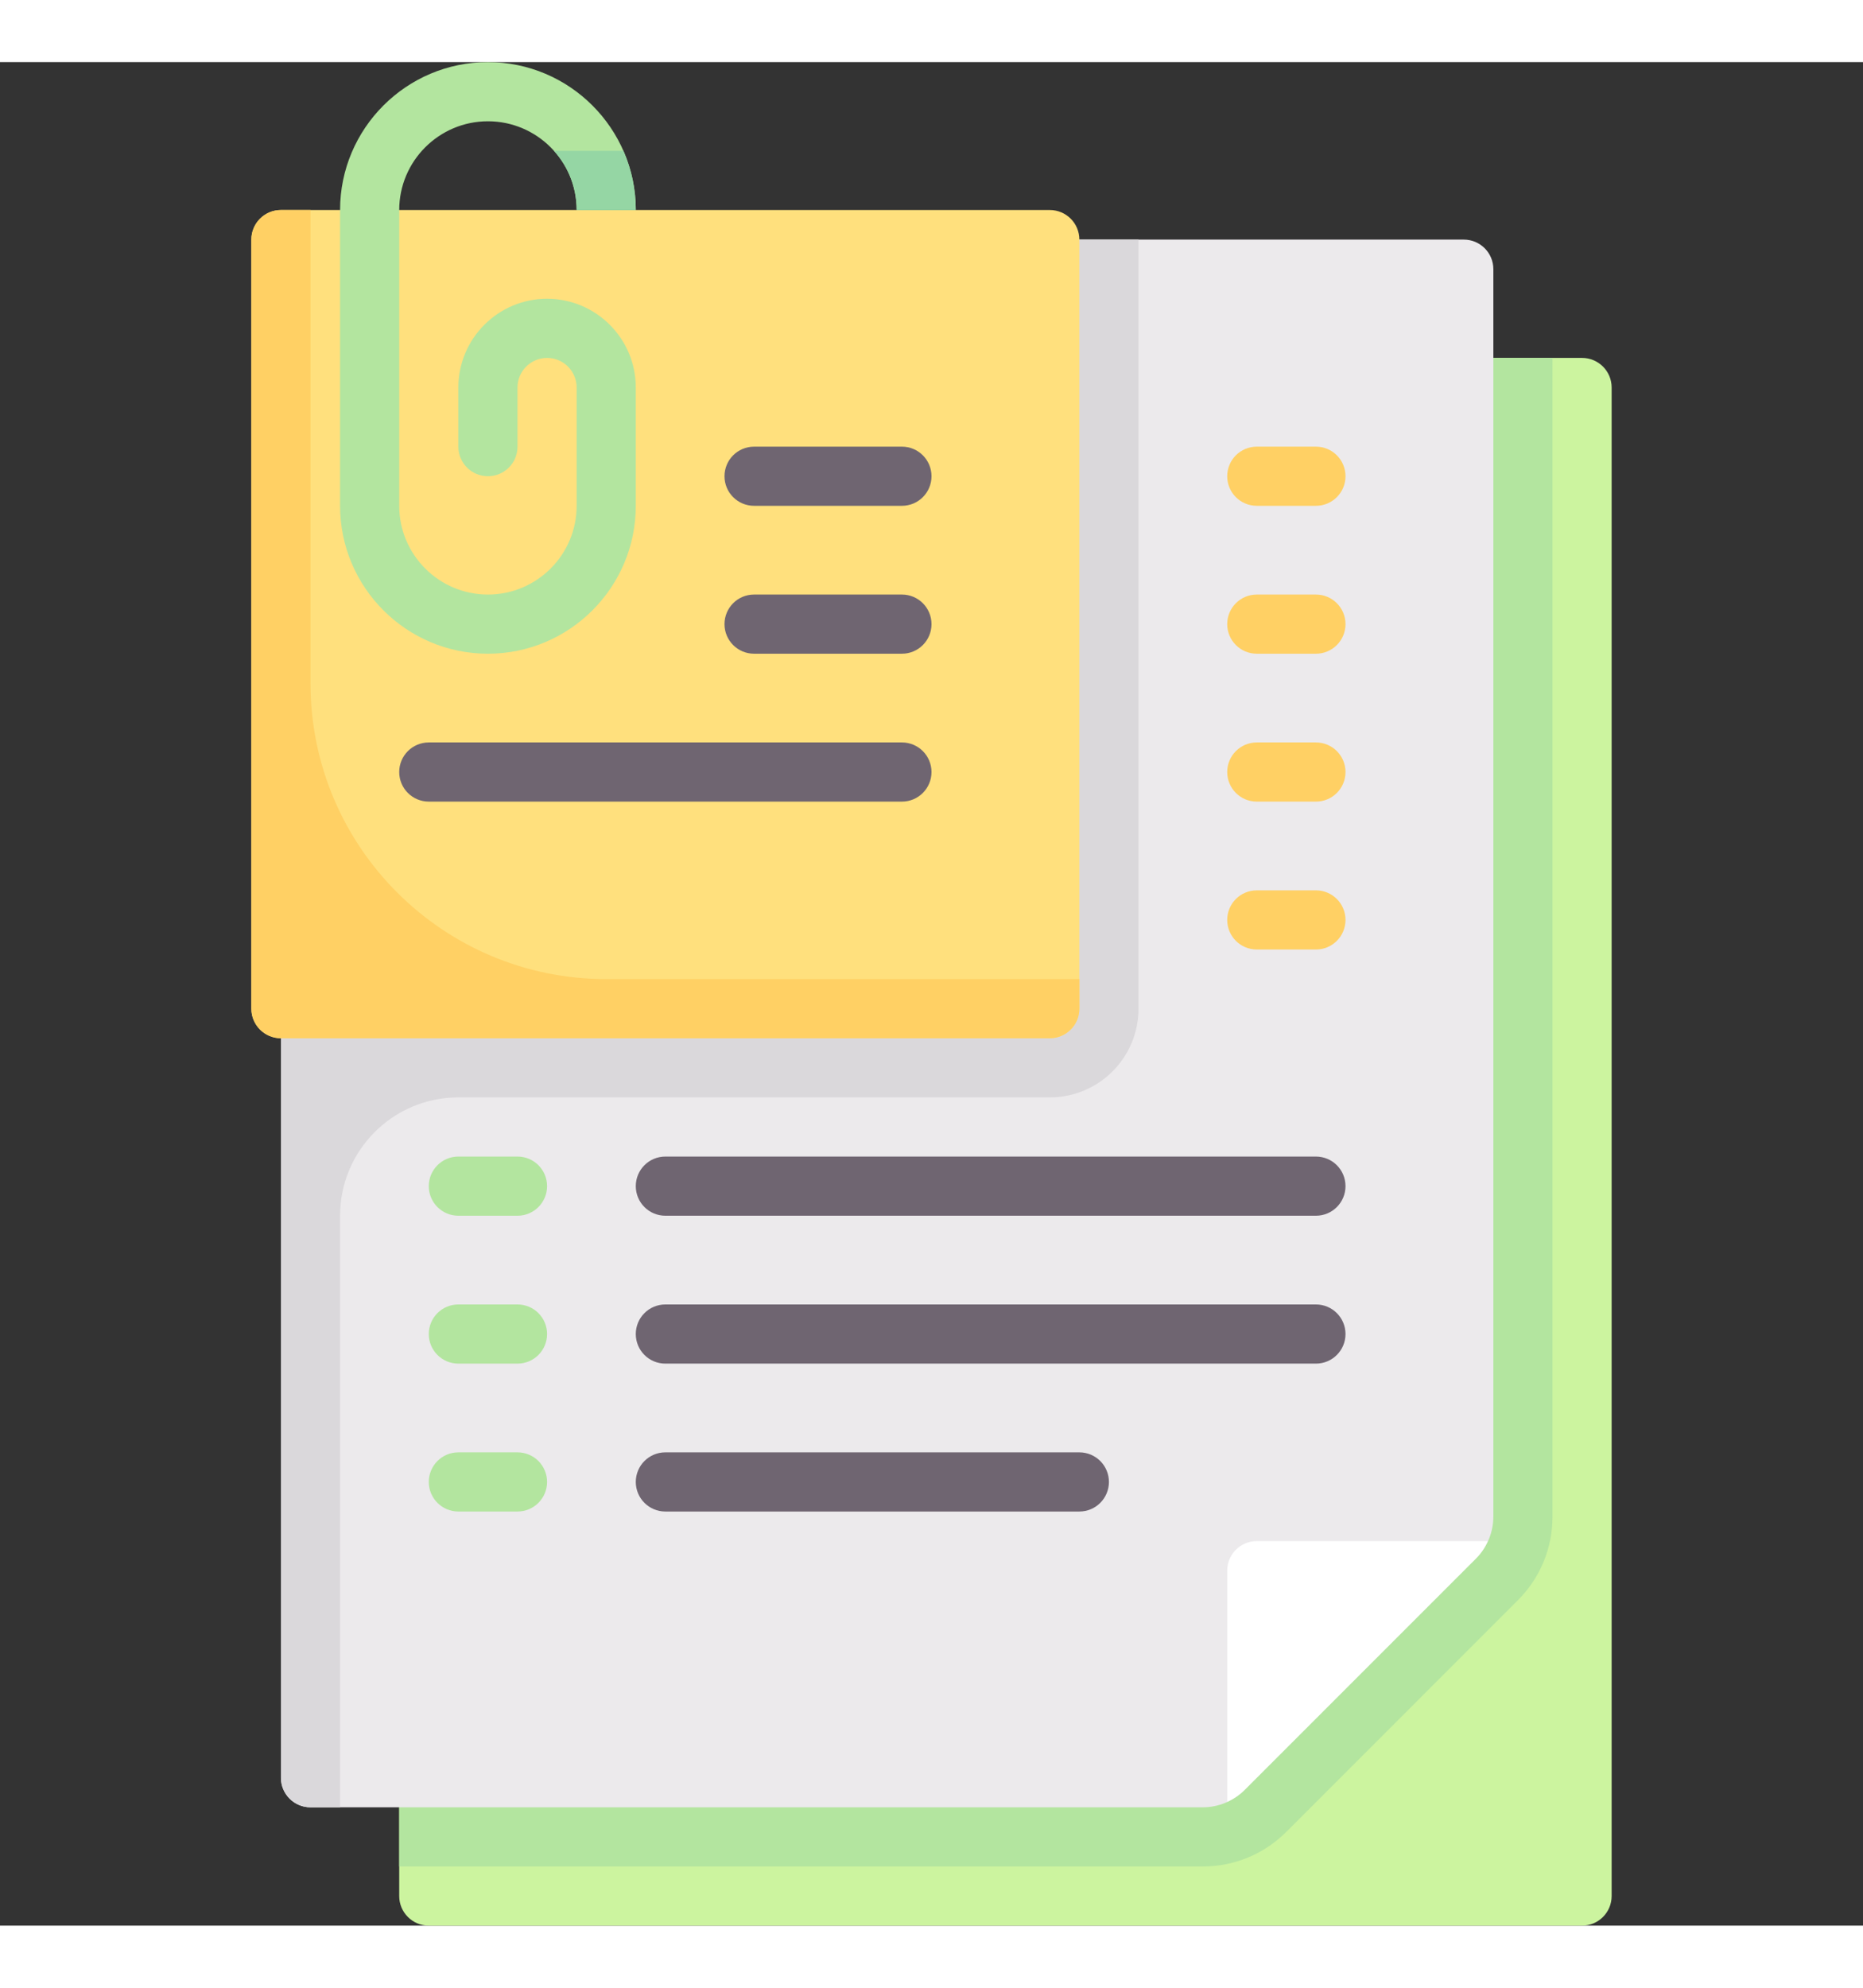 <?xml version="1.0" encoding="iso-8859-1"?>
<!-- Generator: Adobe Illustrator 19.0.0, SVG Export Plug-In . SVG Version: 6.00 Build 0)  -->
<svg xmlns="http://www.w3.org/2000/svg" xmlns:xlink="http://www.w3.org/1999/xlink" version="1.1" id="Capa_1" x="0px" y="0px" viewBox="0 0 512 512" style="enable-background:new 0 0 512 512;" xml:space="preserve" width="480" height="512">
<rect x="0" y="0" width="512" height="512" fill="#333333" stroke="none"/>
<g>
	<g>
		<path style="fill:#CCF49F;" d="M117.841,81.27h316.952c4.488,0,8.127,3.639,8.127,8.127v414.476c0,4.488-3.639,8.127-8.127,8.127    H117.841c-4.488,0-8.127-3.639-8.127-8.127V89.397C109.714,84.908,113.353,81.27,117.841,81.27z"/>
	</g>
	<g>
		<path style="fill:#B3E59F;" d="M117.841,81.27c-4.489,0-8.127,3.638-8.127,8.127v406.349h220.823    c8.683,0,16.847-3.381,22.986-9.521l63.621-63.619c6.14-6.14,9.522-14.304,9.522-22.987V81.27H117.841z"/>
	</g>
	<g>
		<path style="fill:#ECEAEC;" d="M402.286,48.762H85.333c-4.488,0-8.127,3.639-8.127,8.127v414.476c0,4.488,3.639,8.127,8.127,8.127    h245.205c4.311,0,8.445-1.712,11.493-4.76l63.621-63.62c3.048-3.048,4.761-7.183,4.761-11.494V56.889    C410.413,52.4,406.774,48.762,402.286,48.762z"/>
	</g>
	<g>
		<path style="fill:#DAD8DB;" d="M77.206,48.762v422.603c0,4.488,3.639,8.127,8.127,8.127h8.127v-162.54    c0-17.954,14.554-32.508,32.508-32.508h162.54c13.465,0,24.381-10.916,24.381-24.381V48.762H77.206z"/>
	</g>
	<g>
		<path style="fill:#FFE07D;" d="M288.508,268.19H77.206c-4.488,0-8.127-3.639-8.127-8.127V48.762c0-4.488,3.639-8.127,8.127-8.127    h211.302c4.488,0,8.127,3.639,8.127,8.127v211.302C296.635,264.552,292.996,268.19,288.508,268.19z"/>
	</g>
	<g>
		<path style="fill:#FFD064;" d="M166.603,251.937c-44.884,0-81.27-36.386-81.27-81.27V40.635h-8.127    c-4.488,0-8.127,3.639-8.127,8.127v211.302c0,4.488,3.639,8.127,8.127,8.127h211.302c4.488,0,8.127-3.639,8.127-8.127v-8.127    H166.603z"/>
	</g>
	<g>
		<path style="fill:#6F6571;" d="M247.873,121.905h-40.635c-4.492,0-8.127-3.635-8.127-8.127s3.635-8.127,8.127-8.127h40.635    c4.492,0,8.127,3.635,8.127,8.127S252.365,121.905,247.873,121.905z"/>
	</g>
	<g>
		<path style="fill:#6F6571;" d="M247.873,162.54h-40.635c-4.492,0-8.127-3.635-8.127-8.127c0-4.492,3.635-8.127,8.127-8.127h40.635    c4.492,0,8.127,3.635,8.127,8.127C256,158.905,252.365,162.54,247.873,162.54z"/>
	</g>
	<g>
		<path style="fill:#6F6571;" d="M247.873,203.175H117.841c-4.492,0-8.127-3.635-8.127-8.127s3.635-8.127,8.127-8.127h130.032    c4.492,0,8.127,3.635,8.127,8.127S252.365,203.175,247.873,203.175z"/>
	</g>
	<g>
		<path style="fill:#FFD064;" d="M361.651,203.175h-16.254c-4.492,0-8.127-3.635-8.127-8.127s3.635-8.127,8.127-8.127h16.254    c4.492,0,8.127,3.635,8.127,8.127S366.143,203.175,361.651,203.175z"/>
	</g>
	<g>
		<path style="fill:#FFD064;" d="M361.651,121.905h-16.254c-4.492,0-8.127-3.635-8.127-8.127s3.635-8.127,8.127-8.127h16.254    c4.492,0,8.127,3.635,8.127,8.127S366.143,121.905,361.651,121.905z"/>
	</g>
	<g>
		<path style="fill:#FFD064;" d="M361.651,162.54h-16.254c-4.492,0-8.127-3.635-8.127-8.127c0-4.492,3.635-8.127,8.127-8.127h16.254    c4.492,0,8.127,3.635,8.127,8.127C369.778,158.905,366.143,162.54,361.651,162.54z"/>
	</g>
	<g>
		<path style="fill:#FFD064;" d="M361.651,243.81h-16.254c-4.492,0-8.127-3.635-8.127-8.127s3.635-8.127,8.127-8.127h16.254    c4.492,0,8.127,3.635,8.127,8.127S366.143,243.81,361.651,243.81z"/>
	</g>
	<g>
		<path style="fill:#B3E59F;" d="M142.222,316.952h-16.254c-4.492,0-8.127-3.635-8.127-8.127s3.635-8.127,8.127-8.127h16.254    c4.492,0,8.127,3.635,8.127,8.127S146.714,316.952,142.222,316.952z"/>
	</g>
	<g>
		<path style="fill:#B3E59F;" d="M142.222,398.222h-16.254c-4.492,0-8.127-3.635-8.127-8.127s3.635-8.127,8.127-8.127h16.254    c4.492,0,8.127,3.635,8.127,8.127S146.714,398.222,142.222,398.222z"/>
	</g>
	<g>
		<path style="fill:#B3E59F;" d="M142.222,357.587h-16.254c-4.492,0-8.127-3.635-8.127-8.127s3.635-8.127,8.127-8.127h16.254    c4.492,0,8.127,3.635,8.127,8.127S146.714,357.587,142.222,357.587z"/>
	</g>
	<g>
		<path style="fill:#6F6571;" d="M361.651,316.952H182.857c-4.492,0-8.127-3.635-8.127-8.127s3.635-8.127,8.127-8.127h178.794    c4.492,0,8.127,3.635,8.127,8.127S366.143,316.952,361.651,316.952z"/>
	</g>
	<g>
		<path style="fill:#6F6571;" d="M296.635,398.222H182.857c-4.492,0-8.127-3.635-8.127-8.127s3.635-8.127,8.127-8.127h113.778    c4.492,0,8.127,3.635,8.127,8.127S301.127,398.222,296.635,398.222z"/>
	</g>
	<g>
		<path style="fill:#6F6571;" d="M361.651,357.587H182.857c-4.492,0-8.127-3.635-8.127-8.127s3.635-8.127,8.127-8.127h178.794    c4.492,0,8.127,3.635,8.127,8.127S366.143,357.587,361.651,357.587z"/>
	</g>
	<g>
		<path style="fill:#FFFFFF;" d="M342.031,474.732l63.621-63.62c1.385-1.385,2.452-3.015,3.25-4.763h-63.505    c-4.489,0-8.127,3.638-8.127,8.127v63.505C339.017,477.184,340.646,476.116,342.031,474.732z"/>
	</g>
	<g>
		<path style="fill:#B3E59F;" d="M150.349,65.016c-13.444,0-24.381,10.937-24.381,24.381v16.254c0,4.492,3.635,8.127,8.127,8.127    c4.492,0,8.127-3.635,8.127-8.127V89.397c0-4.484,3.643-8.127,8.127-8.127c4.484,0,8.127,3.643,8.127,8.127v32.508    c0,13.444-10.937,24.381-24.381,24.381s-24.381-10.937-24.381-24.381v-81.27c0-13.444,10.937-24.381,24.381-24.381    s24.381,10.937,24.381,24.381h16.254C174.73,18.23,156.5,0,134.095,0S93.46,18.23,93.46,40.635v81.27    c0,22.405,18.23,40.635,40.635,40.635s40.635-18.23,40.635-40.635V89.397C174.73,75.952,163.794,65.016,150.349,65.016z"/>
	</g>
	<path style="fill:#95D6A4;" d="M152.255,24.381c3.899,4.323,6.221,9.987,6.221,16.254h16.254c0-5.785-1.212-11.267-3.401-16.254   H152.255z"/>
</g>















</svg>
